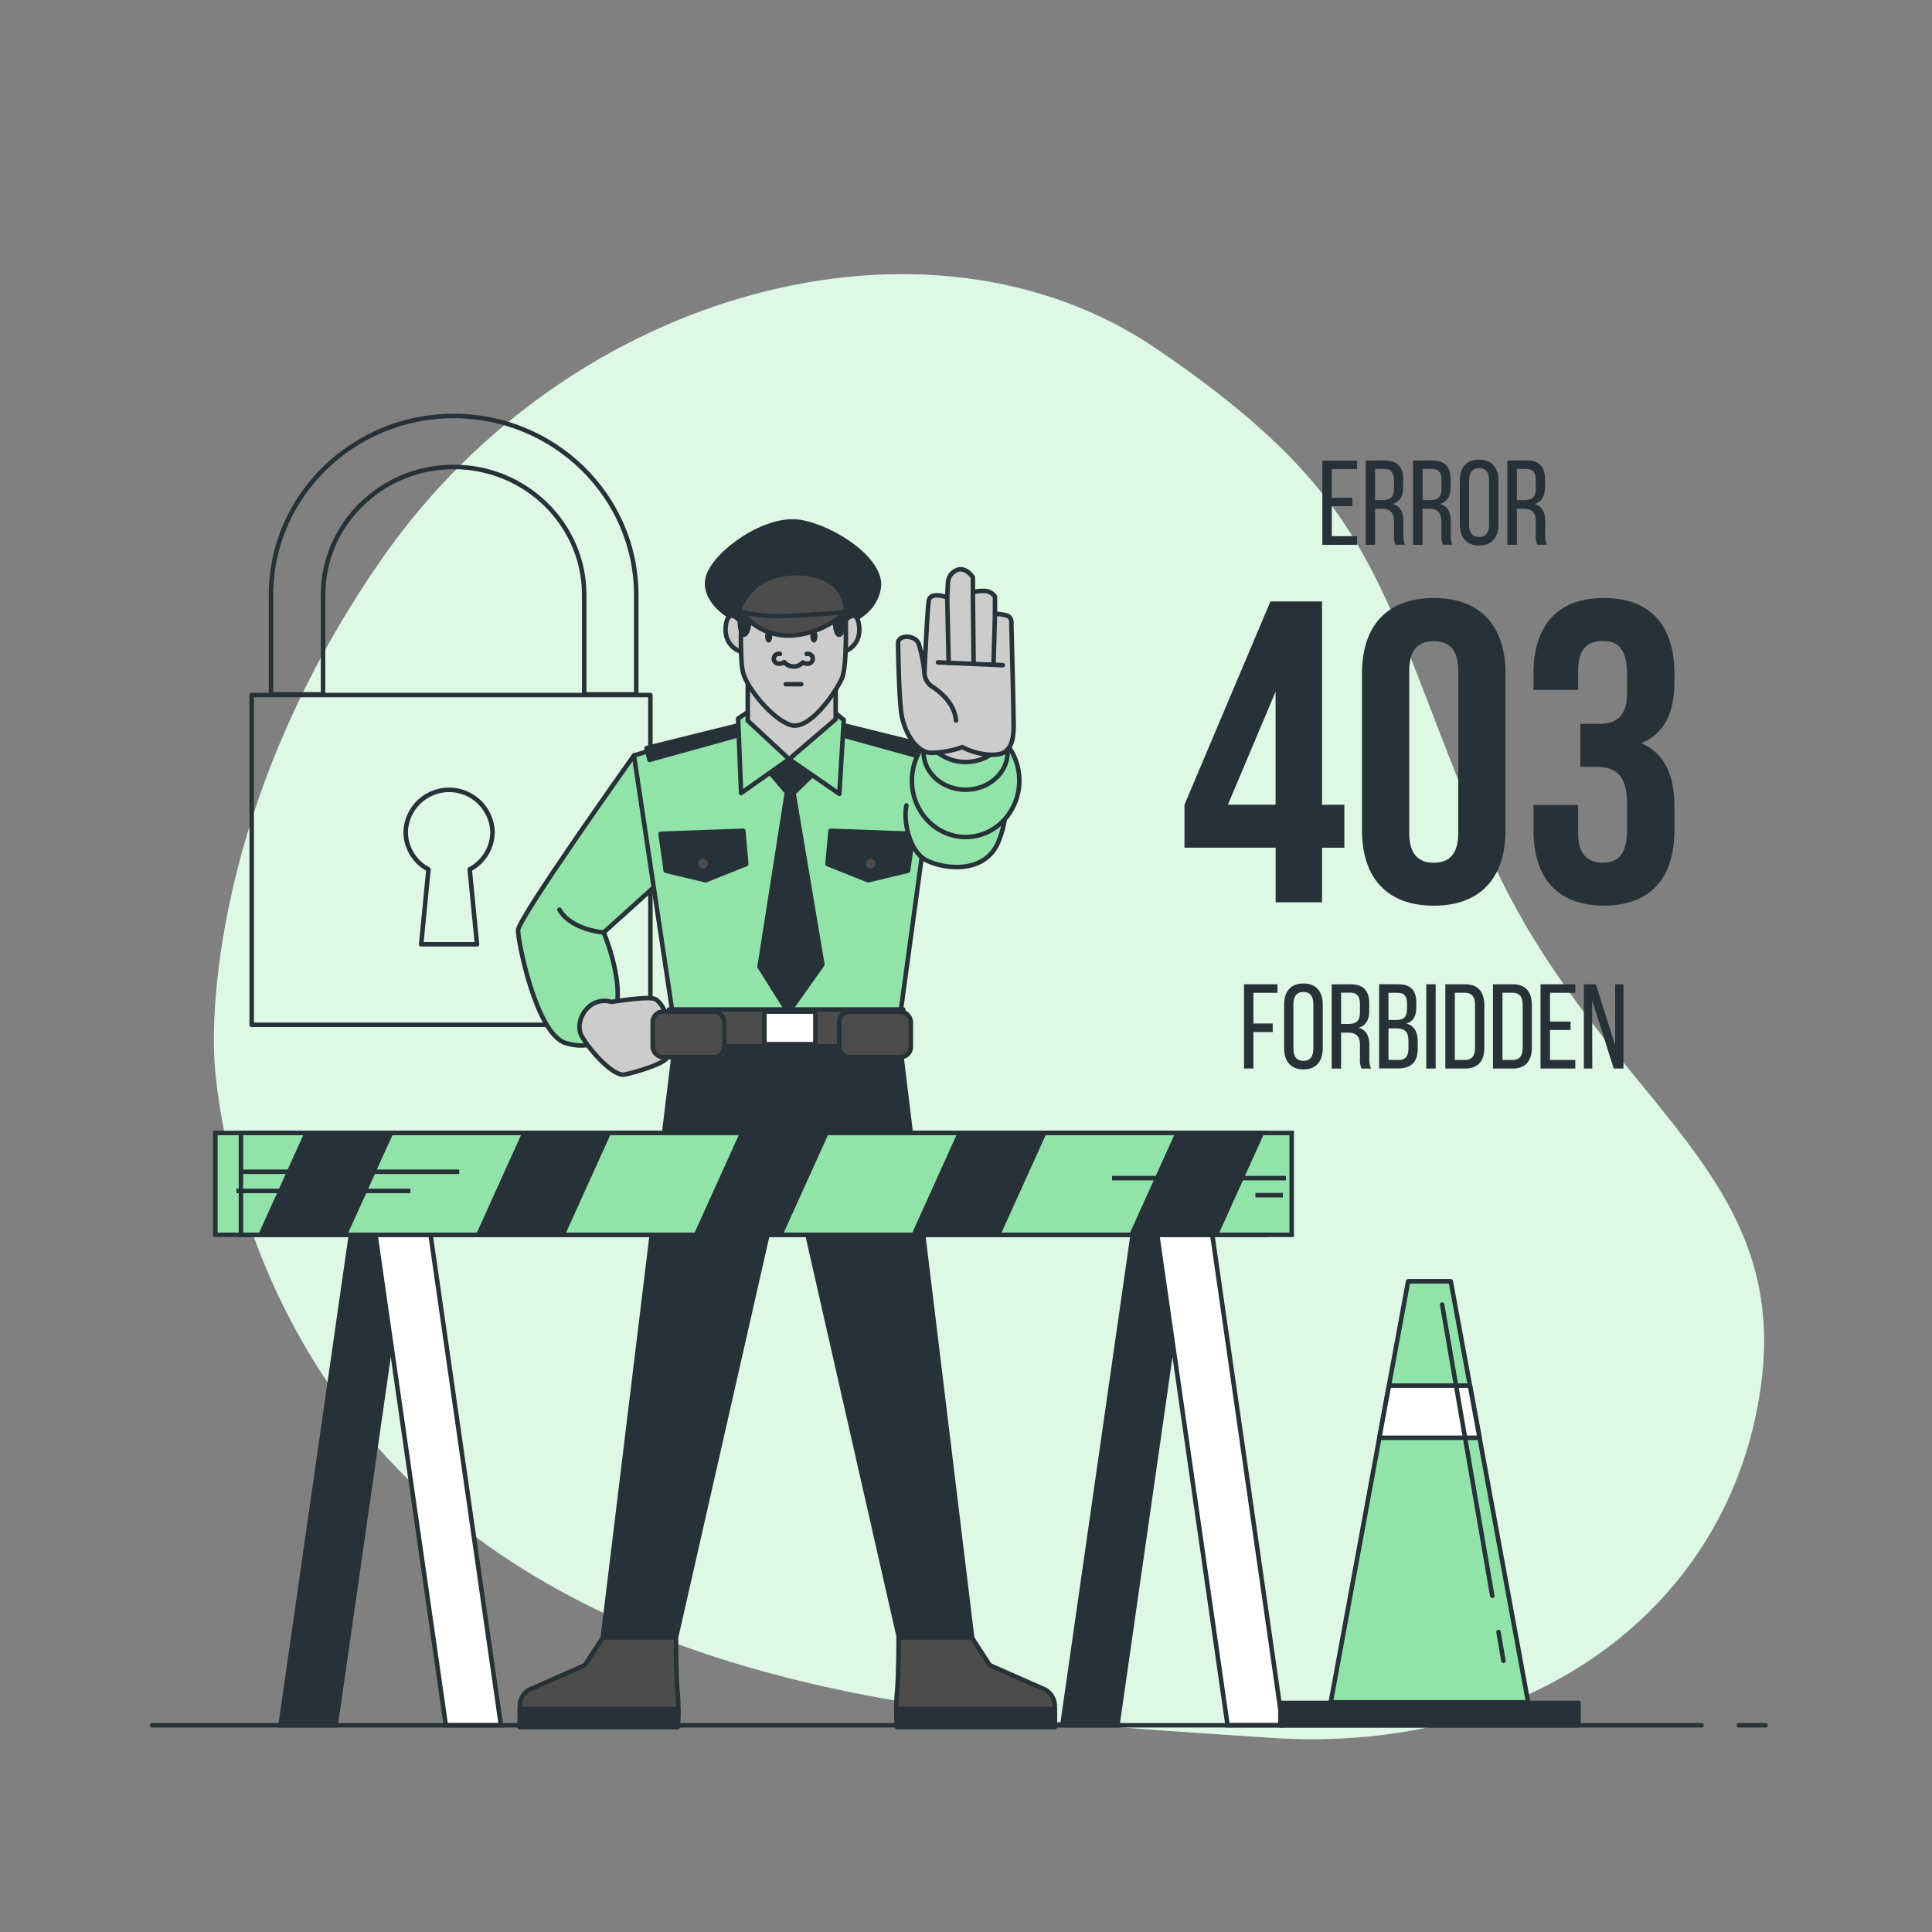 <svg xmlns="http://www.w3.org/2000/svg" viewBox="0 0 500 500"><rect x="0" y="0" width="500" height="500" fill="#808080" stroke="none"/><g id="freepik--background-simple--inject-17"><path d="M55.48,273.73s2.32,72,62.43,120,143.41,51.43,210.84,56,119.23-33.62,127-91.32-43.72-74.64-71.68-140.33S358.64,130.8,299.49,90.4,147.8,74.81,99.29,144,55.48,273.73,55.48,273.73Z" style="fill:#92E3A9"></path><path d="M55.48,273.73s2.32,72,62.43,120,143.41,51.43,210.84,56,119.23-33.62,127-91.32-43.72-74.64-71.68-140.33S358.64,130.8,299.49,90.4,147.8,74.81,99.29,144,55.48,273.73,55.48,273.73Z" style="fill:#fff;opacity:0.7"></path></g><g id="freepik--Padlock--inject-17"><path d="M83.61,179.69V153.92c0-18.24,15.16-33.08,33.79-33.08s33.79,14.84,33.79,33.08v25.77h13.47V153.92c0-25.51-21.2-46.27-47.26-46.27s-47.26,20.76-47.26,46.27v25.77Z" style="fill:none;stroke:#263238;stroke-linecap:round;stroke-linejoin:round;stroke-width:1.166px"></path><rect x="65.14" y="179.87" width="103.18" height="85.35" style="fill:none;stroke:#263238;stroke-linecap:round;stroke-linejoin:round;stroke-width:1.166px"></rect><path d="M127.46,215.32a11.24,11.24,0,0,0-22.47,0,11,11,0,0,0,5.9,9.68L109,244.38h14.45L121.56,225A11,11,0,0,0,127.46,215.32Z" style="fill:none;stroke:#263238;stroke-linecap:round;stroke-linejoin:round;stroke-width:1.166px"></path></g><g id="freepik--Character--inject-17"><polygon points="232.64 267.99 206.95 266.3 206.95 265.88 203.79 266.09 200.64 265.88 200.64 266.3 174.95 267.99 156 423.79 174.95 423.79 203.16 299.57 204.43 299.57 232.64 423.79 251.59 423.79 232.64 267.99" style="fill:#263238;stroke:#263238;stroke-linecap:round;stroke-linejoin:round;stroke-width:1.166px"></polygon><path d="M156,423.78l-4.63,7.16-14.32,6.32a4.88,4.88,0,0,0-2.52,4.21v5.47h40.84a54.21,54.21,0,0,0,0-8.84c-.42-4.21-.42-14.32-.42-14.32Z" style="fill:#4c4c4c;stroke:#263238;stroke-linecap:round;stroke-linejoin:round;stroke-width:1.166px"></path><path d="M134.53,442.31v4.63h40.84s.19-2,.19-4.63Z" style="fill:#263238;stroke:#263238;stroke-linecap:round;stroke-linejoin:round;stroke-width:1.166px"></path><path d="M251.51,423.78l4.63,7.16,14.32,6.32a4.88,4.88,0,0,1,2.52,4.21v5.47H232.14a54.21,54.21,0,0,1,0-8.84c.42-4.21.42-14.32.42-14.32Z" style="fill:#4c4c4c;stroke:#263238;stroke-linecap:round;stroke-linejoin:round;stroke-width:1.166px"></path><path d="M273,442.31v4.63H232.14s-.18-2-.19-4.63Z" style="fill:#263238;stroke:#263238;stroke-linecap:round;stroke-linejoin:round;stroke-width:1.166px"></path><path d="M164.07,195.51s-30,42.16-30,45.25,4.77,26.95,12.35,29.19,11.79-1.68,13.19-9.54-3.37-19.09-3.37-19.09l14-12.63Z" style="fill:#92E3A9;stroke:#263238;stroke-linecap:round;stroke-linejoin:round;stroke-width:1.166px"></path><path d="M158.25,259.29s8.7-1.41,10.95-.85,3.93,5.9,3.93,5.9.84,7.86-.57,9.54-8.14,3.65-10.94,4.21-8.71-5.89-11-9.82S152.35,257.6,158.25,259.29Z" style="fill:#ccc;stroke:#263238;stroke-linecap:round;stroke-linejoin:round;stroke-width:1.166px"></path><polygon points="170.38 193.6 164.07 195.51 174.01 261.86 233.09 261.86 242.08 195.89 234.05 192.83 204.41 186.33 170.38 193.6" style="fill:#92E3A9;stroke:#263238;stroke-linecap:round;stroke-linejoin:round;stroke-width:1.166px"></polygon><polygon points="236.34 215.78 235.01 225.34 224.68 227.82 214.16 223.62 214.93 215.01 236.34 215.78" style="fill:#263238;stroke:#263238;stroke-linecap:round;stroke-linejoin:round;stroke-width:1.166px"></polygon><circle cx="225.35" cy="223.52" r="1.82" style="fill:#4c4c4c;stroke:#263238;stroke-linecap:round;stroke-linejoin:round;stroke-width:1.166px"></circle><polygon points="198.1 198.57 203.65 205.07 196.57 250.19 204.03 262.05 212.83 249.62 205.37 205.26 211.68 199.14 204.99 190.54 198.1 198.57" style="fill:#263238;stroke:#263238;stroke-linecap:round;stroke-linejoin:round;stroke-width:1.166px"></polygon><polygon points="192.75 187.29 167.32 193.6 168.09 196.66 192.94 189.77 192.75 187.29" style="fill:#263238;stroke:#263238;stroke-linecap:round;stroke-linejoin:round;stroke-width:1.166px"></polygon><polygon points="213.59 186.52 239.02 192.83 238.26 195.89 213.4 189.01 213.59 186.52" style="fill:#263238;stroke:#263238;stroke-linecap:round;stroke-linejoin:round;stroke-width:1.166px"></polygon><path d="M239,192.83s9.62,2.17,15.51,5.54,7.3,10.95,3.93,19.37-13.75,7.3-18.52,5-6.18-10.66-5.34-14.31" style="fill:#92E3A9;stroke:#263238;stroke-linecap:round;stroke-linejoin:round;stroke-width:1.166px"></path><polygon points="193.9 184.04 191.03 185.95 191.79 205.26 204.22 196.47 217.22 205.45 218.37 186.33 214.93 183.46 193.9 184.04" style="fill:#92E3A9;stroke:#263238;stroke-linecap:round;stroke-linejoin:round;stroke-width:1.166px"></polygon><path d="M219,161.07s7.06-1.72,8.39-8.78S216,136.64,207.18,135.12s-21.75,7.63-23.85,13.93,6.1,12.59,14.88,13.93S219,161.07,219,161.07Z" style="fill:#263238;stroke:#263238;stroke-linecap:round;stroke-linejoin:round;stroke-width:1.166px"></path><path d="M192.68,162.22s-3.82-5.92-4.77-.77,3.05,7.44,4.77,7.25S192.68,162.22,192.68,162.22Z" style="fill:#ccc;stroke:#263238;stroke-linecap:round;stroke-linejoin:round;stroke-width:1.166px"></path><path d="M217.49,162.22s3.82-5.92,4.77-.77-3,7.44-4.77,7.25S217.49,162.22,217.49,162.22Z" style="fill:#ccc;stroke:#263238;stroke-linecap:round;stroke-linejoin:round;stroke-width:1.166px"></path><polygon points="193.52 173.9 193.52 186.52 204.22 196.47 216.27 186.14 216.27 174.29 193.52 173.9" style="fill:#ccc;stroke:#263238;stroke-linecap:round;stroke-linejoin:round;stroke-width:1.166px"></polygon><path d="M191.92,158.4s-.58,11.83.38,15.65,7.25,11.83,12.21,13.55,11.83-8.59,13.36-12,.95-17.94.95-17.94-2.09-5-6.29-6.48S195.35,147,191.92,158.4Z" style="fill:#ccc;stroke:#263238;stroke-linecap:round;stroke-linejoin:round;stroke-width:1.166px"></path><path d="M199.85,164.68c0,.9-.41,1.63-.92,1.63s-.92-.73-.92-1.63.41-1.63.92-1.63S199.85,163.78,199.85,164.68Z" style="fill:#263238"></path><path d="M211.56,164.68c0,.9-.41,1.63-.92,1.63s-.92-.73-.92-1.63.41-1.63.92-1.63S211.56,163.78,211.56,164.68Z" style="fill:#263238"></path><path d="M201.84,169.24a1.28,1.28,0,1,0,0,2.49,1.74,1.74,0,0,0,1.11-.37,3.21,3.21,0,0,0,4.82.08,1.8,1.8,0,0,0,1,.29,1.28,1.28,0,1,0,0-2.49" style="fill:#ccc;stroke:#263238;stroke-linecap:round;stroke-linejoin:round;stroke-width:1.166px"></path><line x1="203.36" y1="177.07" x2="207.35" y2="177.07" style="fill:#ccc;stroke:#263238;stroke-linecap:round;stroke-linejoin:round;stroke-width:1.166px"></line><path d="M191.48,161.27s.14,3.84,1.42,2.84,1.7-7.52.57-8.37S191.48,159.29,191.48,161.27Z" style="fill:#263238;stroke:#263238;stroke-linecap:round;stroke-linejoin:round;stroke-width:1.166px"></path><path d="M216.11,161.27s.15,3.84,1.42,2.84,1.71-7.52.57-8.37S216.11,159.29,216.11,161.27Z" style="fill:#263238;stroke:#263238;stroke-linecap:round;stroke-linejoin:round;stroke-width:1.166px"></path><path d="M191.48,158.15s.43.35.42.52c1.85,1,6.1,2.84,13,3.21a26.56,26.56,0,0,0,14-3.43c0-.51,0-.81,0-.82-.17-4.47-3.49-7.45-7.6-8.59a19.57,19.57,0,0,0-12.24.61,12,12,0,0,0-5.07,3.65C193.48,153.86,190.78,157.59,191.48,158.15Z" style="fill:#4c4c4c;stroke:#263238;stroke-linecap:round;stroke-linejoin:round;stroke-width:1.166px"></path><path d="M191.92,158.4a45.19,45.19,0,0,0,13,.95c8.21-.38,13.92-.95,13.92-.95a22.64,22.64,0,0,1-13.8,6.06A15.14,15.14,0,0,1,191.92,158.4Z" style="fill:#4c4c4c;stroke:#263238;stroke-linecap:round;stroke-linejoin:round;stroke-width:1.166px"></path><polygon points="170.96 215.78 172.29 225.34 182.62 227.82 193.13 223.62 192.37 215.01 170.96 215.78" style="fill:#263238;stroke:#263238;stroke-linecap:round;stroke-linejoin:round;stroke-width:1.166px"></polygon><circle cx="181.95" cy="223.52" r="1.82" style="fill:#4c4c4c;stroke:#263238;stroke-linecap:round;stroke-linejoin:round;stroke-width:1.166px"></circle><rect x="173.13" y="261.25" width="60.63" height="9.54" style="fill:#4c4c4c;stroke:#263238;stroke-linecap:round;stroke-linejoin:round;stroke-width:1.166px"></rect><rect x="168.92" y="261.81" width="18.53" height="11.79" rx="2.67" style="fill:#4c4c4c;stroke:#263238;stroke-linecap:round;stroke-linejoin:round;stroke-width:1.166px"></rect><rect x="217.2" y="261.81" width="18.53" height="11.79" rx="2.67" style="fill:#4c4c4c;stroke:#263238;stroke-linecap:round;stroke-linejoin:round;stroke-width:1.166px"></rect><rect x="197.83" y="261.81" width="13.19" height="8.42" style="fill:#fff;stroke:#263238;stroke-linecap:round;stroke-linejoin:round;stroke-width:1.166px"></rect><path d="M156.28,241.32s-8.42-.56-11.51-5.9" style="fill:none;stroke:#263238;stroke-linecap:round;stroke-linejoin:round;stroke-width:1.166px"></path><ellipse cx="249.9" cy="202.02" rx="13.9" ry="14.6" style="fill:#92E3A9;stroke:#263238;stroke-linecap:round;stroke-linejoin:round;stroke-width:1.166px"></ellipse><ellipse cx="249.9" cy="194.63" rx="10.88" ry="9.75" style="fill:#92E3A9;stroke:#263238;stroke-linecap:round;stroke-linejoin:round;stroke-width:1.166px"></ellipse><ellipse cx="249.9" cy="187.46" rx="10.88" ry="9.75" style="fill:#ccc;stroke:#263238;stroke-linecap:round;stroke-linejoin:round;stroke-width:1.166px"></ellipse><path d="M232.42,166.44s.19,14.38.92,18.62,3.69,9.77,7.75,9.77a25.53,25.53,0,0,0,7.93-1.47s4.79,2.58,9.4,1.84,3.87-7.19,3.87-10-.55-23.6-.55-23.6.37-2-1.48-2.39a15.8,15.8,0,0,0-2.76-.37v-4.43a3.36,3.36,0,0,0-3.14-1.47c-2.39,0-2.58.55-2.58.55v-4.06s-2-3.23-4.61-1.66a3.68,3.68,0,0,0-1.84,2.95l-.19,3.88s-4.42-1.66-4.79.92S239.24,174,239.24,174a40.86,40.86,0,0,0-1.47-7.38C236.85,164.22,232.42,164.22,232.42,166.44Z" style="fill:#ccc;stroke:#263238;stroke-linecap:round;stroke-linejoin:round;stroke-width:1.166px"></path><line x1="245.14" y1="154.64" x2="245.51" y2="171.6" style="fill:none;stroke:#263238;stroke-linecap:round;stroke-linejoin:round;stroke-width:1.166px"></line><line x1="251.78" y1="153.53" x2="251.97" y2="171.78" style="fill:none;stroke:#263238;stroke-linecap:round;stroke-linejoin:round;stroke-width:1.166px"></line><line x1="257.5" y1="158.88" x2="257.13" y2="171.6" style="fill:none;stroke:#263238;stroke-linecap:round;stroke-linejoin:round;stroke-width:1.166px"></line><line x1="242.75" y1="171.42" x2="259.53" y2="172.15" style="fill:none;stroke:#263238;stroke-linecap:round;stroke-linejoin:round;stroke-width:1.166px"></line><path d="M239.24,174a4.51,4.51,0,0,0,1.81,3.58c1.82,1.14,5.92,4.1,6.37,8.88" style="fill:none;stroke:#263238;stroke-linecap:round;stroke-linejoin:round;stroke-width:1.166px"></path></g><g id="freepik--Text--inject-17"><path d="M350,128.81V131h-5.33v7.76h6.55V141h-9v-21.8h9v2.21h-6.55v7.44Z" style="fill:#263238"></path><path d="M358.3,119.16c3.42,0,4.86,1.74,4.86,5v1.78c0,2.4-.84,3.89-2.71,4.48,2,.59,2.74,2.21,2.74,4.55v3.4a5.49,5.49,0,0,0,.43,2.61h-2.46a5.7,5.7,0,0,1-.4-2.64v-3.43c0-2.46-1.15-3.24-3.18-3.24h-1.71V141h-2.43v-21.8Zm-.63,10.28c1.94,0,3.09-.63,3.09-3v-2.09c0-2-.72-3-2.52-3h-2.37v8.07Z" style="fill:#263238"></path><path d="M370.57,119.16c3.43,0,4.86,1.74,4.86,5v1.78c0,2.4-.84,3.89-2.71,4.48,2,.59,2.74,2.21,2.74,4.55v3.4a5.37,5.37,0,0,0,.44,2.61h-2.46a5.66,5.66,0,0,1-.41-2.64v-3.43c0-2.46-1.15-3.24-3.18-3.24h-1.71V141h-2.43v-21.8ZM370,129.44c1.93,0,3.08-.63,3.08-3v-2.09c0-2-.71-3-2.52-3h-2.37v8.07Z" style="fill:#263238"></path><path d="M377.8,124.42c0-3.33,1.65-5.48,5-5.48s5,2.15,5,5.48V135.7c0,3.3-1.65,5.48-5,5.48s-5-2.18-5-5.48Zm2.4,11.4c0,2,.84,3.15,2.58,3.15s2.59-1.15,2.59-3.15V124.3c0-2-.81-3.15-2.59-3.15s-2.58,1.18-2.58,3.15Z" style="fill:#263238"></path><path d="M395,119.16c3.43,0,4.86,1.74,4.86,5v1.78c0,2.4-.84,3.89-2.71,4.48,2,.59,2.74,2.21,2.74,4.55v3.4a5.37,5.37,0,0,0,.44,2.61h-2.46a5.66,5.66,0,0,1-.41-2.64v-3.43c0-2.46-1.15-3.24-3.18-3.24h-1.71V141H390.1v-21.8Zm-.62,10.28c1.93,0,3.08-.63,3.08-3v-2.09c0-2-.71-3-2.52-3h-2.37v8.07Z" style="fill:#263238"></path><path d="M329.38,264.88v2.21h-5v9.44h-2.43v-21.8h8.66v2.21h-6.23v7.94Z" style="fill:#263238"></path><path d="M332.33,260c0-3.33,1.66-5.48,5-5.48s5,2.15,5,5.48v11.28c0,3.3-1.65,5.48-5,5.48s-5-2.18-5-5.48Zm2.4,11.4c0,2,.84,3.15,2.59,3.15s2.58-1.15,2.58-3.15V259.87c0-2-.81-3.15-2.58-3.15s-2.59,1.18-2.59,3.15Z" style="fill:#263238"></path><path d="M349.5,254.73c3.42,0,4.86,1.74,4.86,5v1.78c0,2.4-.84,3.89-2.71,4.48,2,.59,2.74,2.21,2.74,4.55v3.4a5.37,5.37,0,0,0,.44,2.61h-2.46a5.53,5.53,0,0,1-.41-2.64v-3.43c0-2.46-1.15-3.24-3.18-3.24h-1.71v9.31h-2.43v-21.8ZM348.88,265c1.93,0,3.08-.63,3.08-3v-2.09c0-2-.72-3-2.52-3h-2.37V265Z" style="fill:#263238"></path><path d="M361.8,254.73c3.4,0,4.74,1.62,4.74,4.83v1c0,2.31-.66,3.74-2.56,4.33,2.12.6,2.93,2.28,2.93,4.68v1.83c0,3.28-1.59,5.11-5,5.11h-5v-21.8Zm-.59,9.25c1.93,0,2.93-.62,2.93-2.9V259.8c0-1.93-.66-2.86-2.4-2.86h-2.4v7Zm.72,10.34c1.77,0,2.58-.93,2.58-3v-1.93c0-2.43-1-3.24-3.05-3.24h-2.12v8.13Z" style="fill:#263238"></path><path d="M371.55,254.73v21.8h-2.43v-21.8Z" style="fill:#263238"></path><path d="M379.15,254.73c3.4,0,5,2,5,5.42v11c0,3.34-1.56,5.39-5,5.39h-5.1v-21.8Zm0,19.59c1.75,0,2.59-1.09,2.59-3.08V260c0-2-.84-3.08-2.62-3.08h-2.62v17.38Z" style="fill:#263238"></path><path d="M391.49,254.73c3.39,0,4.95,2,4.95,5.42v11c0,3.34-1.56,5.39-4.95,5.39h-5.11v-21.8Zm0,19.59c1.74,0,2.58-1.09,2.58-3.08V260c0-2-.84-3.08-2.61-3.08h-2.62v17.38Z" style="fill:#263238"></path><path d="M406.47,264.38v2.18h-5.33v7.76h6.55v2.21h-9v-21.8h9v2.21h-6.55v7.44Z" style="fill:#263238"></path><path d="M412.08,276.53H409.9v-21.8H413l5,15.76V254.73h2.15v21.8h-2.53l-5.57-17.63Z" style="fill:#263238"></path><path d="M306.54,208.26l22.25-52.61h13.35v52.61h5.78v11.12h-5.78V233.5h-12V219.38H306.54Zm23.58,0V179l-12.34,29.25Z" style="fill:#263238"></path><path d="M352.48,174.33c0-12.45,6.56-19.57,18.57-19.57s18.58,7.12,18.58,19.57v40.49c0,12.46-6.57,19.57-18.58,19.57s-18.57-7.11-18.57-19.57Zm12.23,41.27c0,5.56,2.45,7.67,6.34,7.67s6.34-2.11,6.34-7.67v-42c0-5.57-2.44-7.68-6.34-7.68s-6.34,2.11-6.34,7.68Z" style="fill:#263238"></path><path d="M421.1,174.78c0-7-2.44-8.9-6.34-8.9s-6.34,2.11-6.34,7.68v5H396.86v-4.23c0-12.45,6.22-19.57,18.24-19.57s18.24,7.12,18.24,19.57v2c0,8.34-2.67,13.57-8.57,16,6.12,2.67,8.57,8.45,8.57,16.35v6.12c0,12.46-6.23,19.57-18.24,19.57s-18.24-7.11-18.24-19.57v-6.45h11.56v7.23c0,5.56,2.45,7.67,6.34,7.67s6.34-1.89,6.34-8.78v-6.12c0-7.23-2.44-9.9-8-9.9H409V187.35h4.78c4.56,0,7.34-2,7.34-8.23Z" style="fill:#263238"></path></g><g id="freepik--security-barrier--inject-17"><polygon points="86.87 446.5 72.61 446.5 91.62 313.99 105.88 313.99 86.87 446.5" style="fill:#263238;stroke:#263238;stroke-miterlimit:10;stroke-width:1.166px"></polygon><polygon points="115.39 446.5 129.64 446.5 110.63 313.99 96.38 313.99 115.39 446.5" style="fill:#fff;stroke:#263238;stroke-miterlimit:10;stroke-width:1.166px"></polygon><polygon points="289.18 446.5 274.93 446.5 293.93 313.99 308.19 313.99 289.18 446.5" style="fill:#263238;stroke:#263238;stroke-miterlimit:10;stroke-width:1.166px"></polygon><polygon points="317.7 446.5 331.95 446.5 312.94 313.99 298.69 313.99 317.7 446.5" style="fill:#fff;stroke:#263238;stroke-miterlimit:10;stroke-width:1.166px"></polygon><rect x="55.73" y="293.21" width="271.93" height="26.36" style="fill:#92E3A9;stroke:#263238;stroke-miterlimit:10;stroke-width:1.166px"></rect><rect x="62.36" y="293.21" width="271.93" height="26.36" style="fill:#92E3A9;stroke:#263238;stroke-miterlimit:10;stroke-width:1.166px"></rect><polygon points="66.81 319.57 89.89 319.57 101.82 293.21 78.74 293.21 66.81 319.57" style="fill:#263238"></polygon><polygon points="158.17 293.21 135.09 293.21 123.16 319.57 146.24 319.57 158.17 293.21" style="fill:#263238"></polygon><polygon points="327.21 293.21 304.13 293.21 292.21 319.57 315.29 319.57 327.21 293.21" style="fill:#263238"></polygon><polygon points="270.87 293.21 247.78 293.21 235.86 319.57 258.94 319.57 270.87 293.21" style="fill:#263238"></polygon><polygon points="214.52 293.21 191.44 293.21 179.51 319.57 202.59 319.57 214.52 293.21" style="fill:#263238"></polygon><line x1="332.8" y1="304.9" x2="287.8" y2="304.9" style="fill:none;stroke:#263238;stroke-miterlimit:10;stroke-width:1.166px"></line><line x1="332.01" y1="309.31" x2="324.91" y2="309.31" style="fill:none;stroke:#263238;stroke-miterlimit:10;stroke-width:1.166px"></line><line x1="61.21" y1="308.21" x2="106.21" y2="308.21" style="fill:none;stroke:#263238;stroke-miterlimit:10;stroke-width:1.166px"></line><line x1="62" y1="303.25" x2="118.84" y2="303.25" style="fill:none;stroke:#263238;stroke-miterlimit:10;stroke-width:1.166px"></line><rect x="331.37" y="440.72" width="77.14" height="5.79" style="fill:#263238;stroke:#263238;stroke-linecap:round;stroke-linejoin:round;stroke-width:1.166px"></rect><polygon points="395.49 440.56 344.39 440.56 364.42 331.6 375.46 331.6 395.49 440.56" style="fill:#92E3A9;stroke:#263238;stroke-linecap:round;stroke-linejoin:round;stroke-width:1.166px"></polygon><polygon points="356.98 372.1 382.91 372.1 380.42 358.6 359.46 358.6 356.98 372.1" style="fill:#fff;stroke:#263238;stroke-linecap:round;stroke-linejoin:round;stroke-width:1.166px"></polygon><line x1="387.81" y1="422.37" x2="389.09" y2="429.82" style="fill:#92E3A9;stroke:#263238;stroke-linecap:round;stroke-linejoin:round;stroke-width:1.166px"></line><line x1="373.22" y1="337.62" x2="386.2" y2="413" style="fill:#92E3A9;stroke:#263238;stroke-linecap:round;stroke-linejoin:round;stroke-width:1.166px"></line></g><g id="freepik--Floor--inject-17"><line x1="450.01" y1="446.5" x2="456.92" y2="446.5" style="fill:none;stroke:#263238;stroke-linecap:round;stroke-linejoin:round;stroke-width:1.166px"></line><line x1="39.37" y1="446.5" x2="440.36" y2="446.5" style="fill:none;stroke:#263238;stroke-linecap:round;stroke-linejoin:round;stroke-width:1.166px"></line></g></svg>